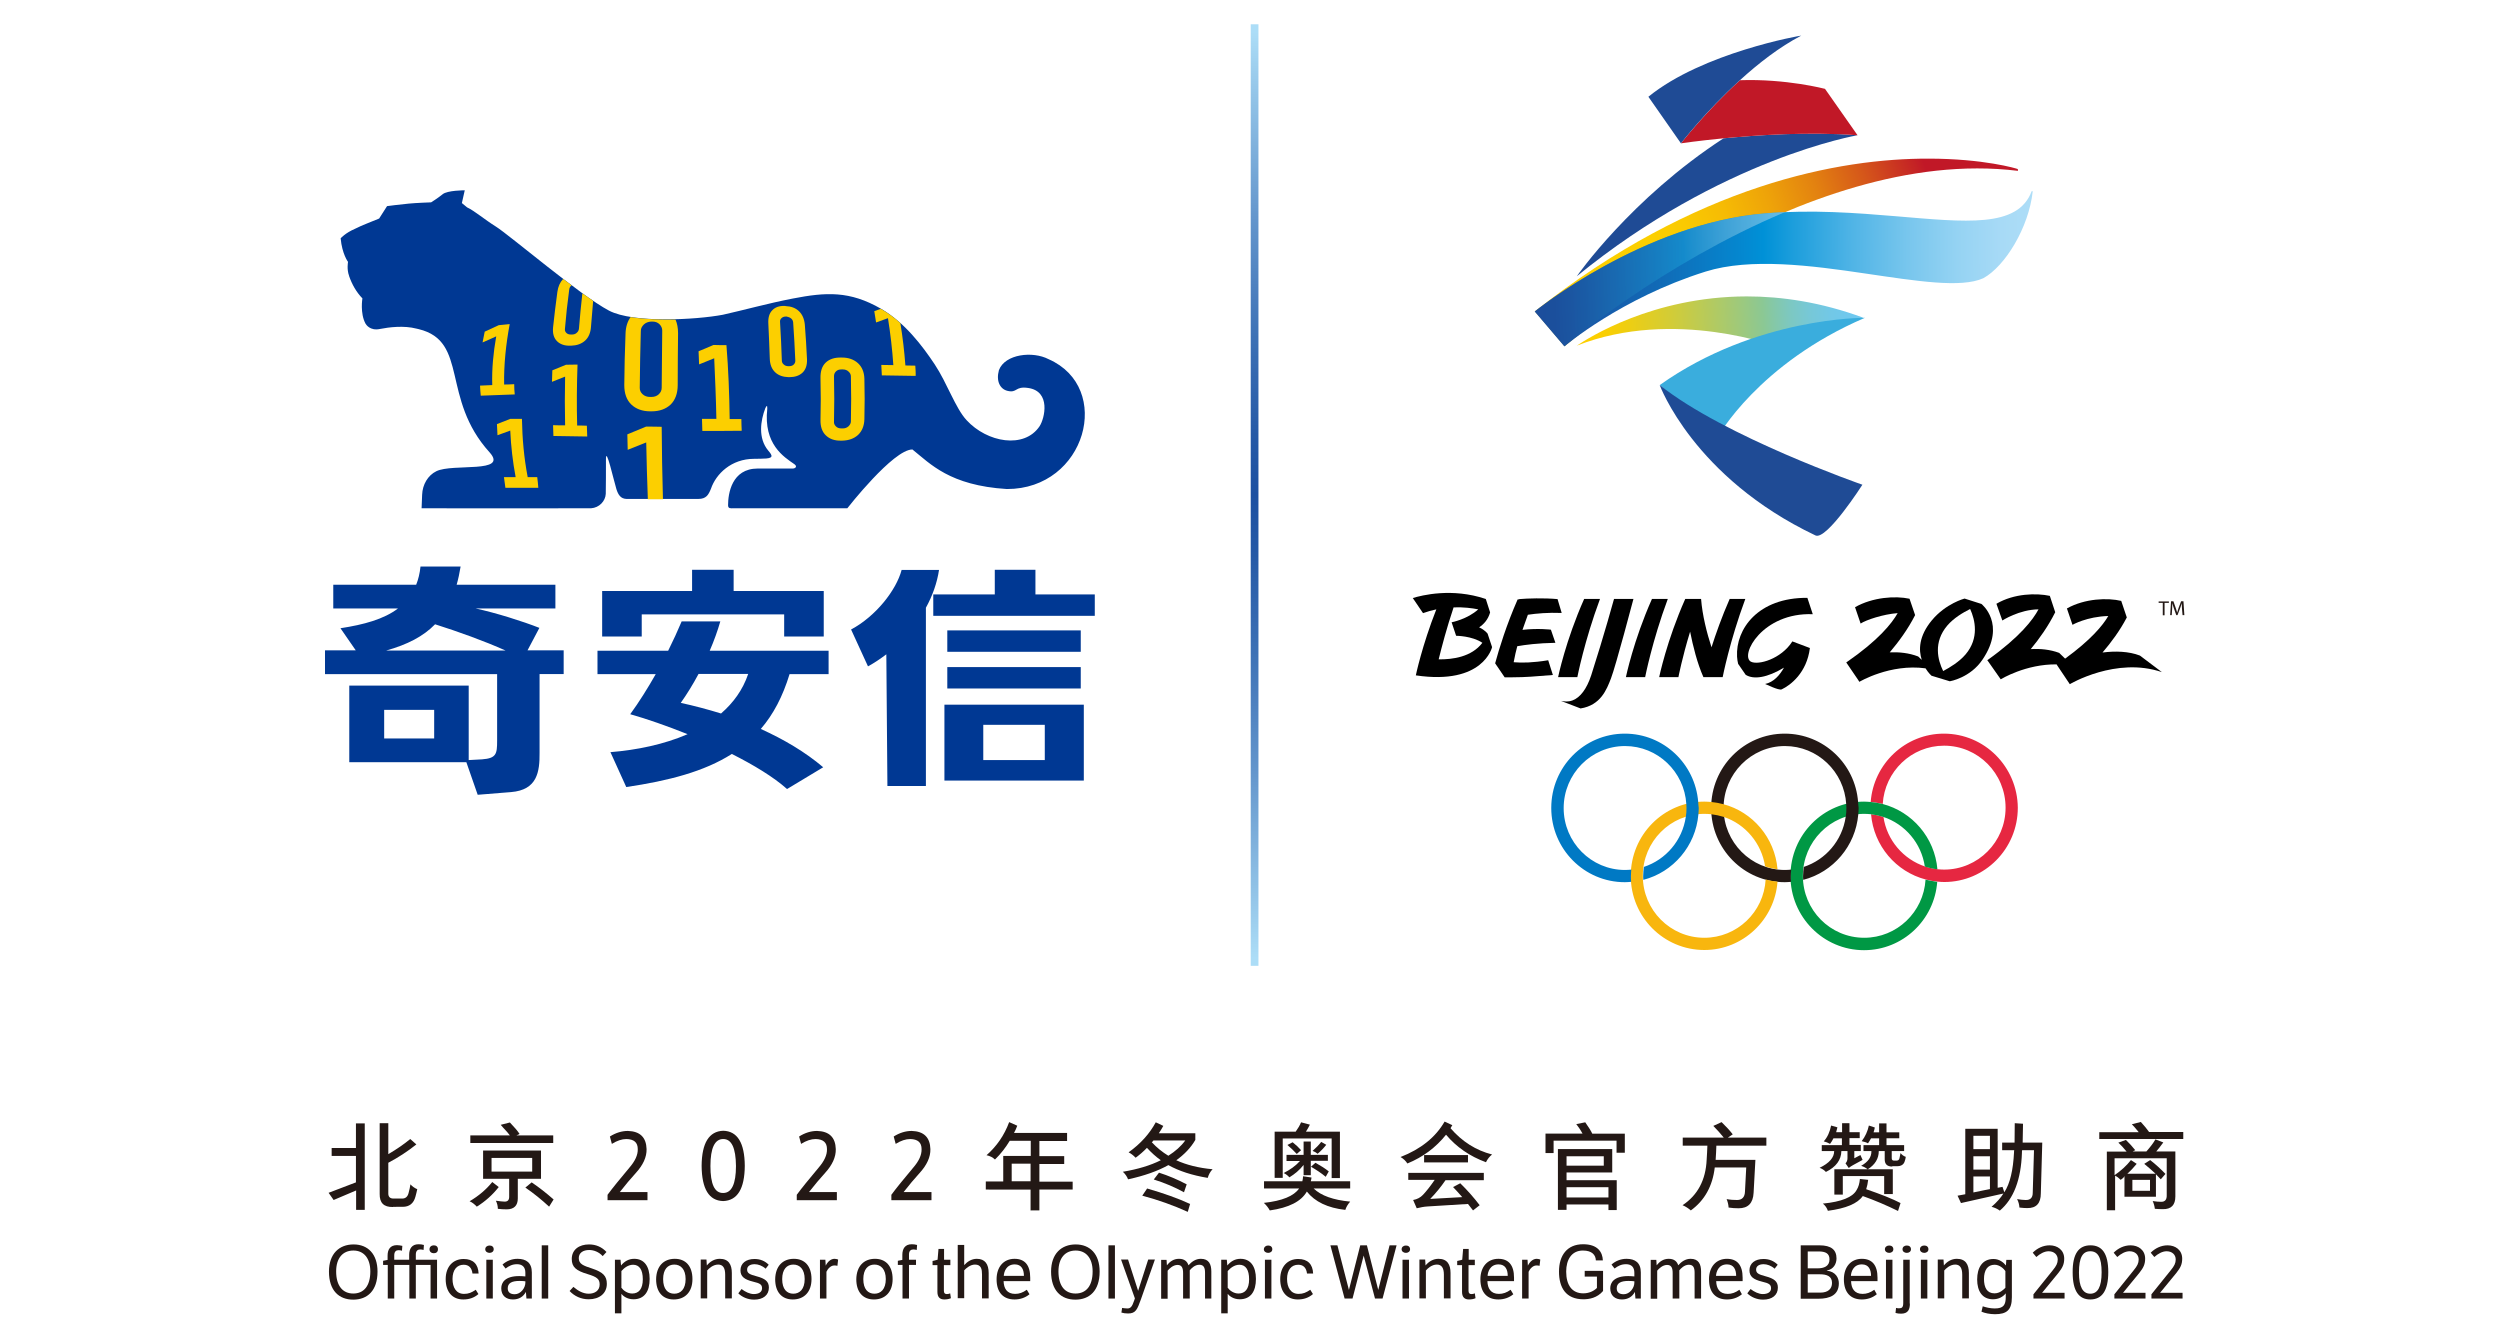 <?xml version="1.0" encoding="utf-8"?>
<!-- Generator: Adobe Illustrator 24.0.1, SVG Export Plug-In . SVG Version: 6.00 Build 0)  -->
<svg version="1.1" id="图层_1" xmlns="http://www.w3.org/2000/svg" xmlns:xlink="http://www.w3.org/1999/xlink" x="0px" y="0px"
	 viewBox="0 0 139 74" style="enable-background:new 0 0 139 74;" xml:space="preserve">
<style type="text/css">
	.st0{fill:#003893;}
	.st1{fill-rule:evenodd;clip-rule:evenodd;fill:#FCCF00;}
	.st2{fill-rule:evenodd;clip-rule:evenodd;fill:#003893;}
	.st3{fill:url(#SVGID_1_);}
	.st4{fill:#231815;}
	.st5{fill:url(#SVGID_2_);}
	.st6{fill:url(#SVGID_3_);}
	.st7{fill:url(#SVGID_4_);}
	.st8{fill:#3AADDD;}
	.st9{fill:#1F4B95;}
	.st10{fill:#C11827;}
	.st11{opacity:0.5;fill:url(#SVGID_5_);}
	.st12{fill:#E62741;}
	.st13{fill:#009844;}
	.st14{fill:#0A0205;}
	.st15{fill:#F8B60E;}
	.st16{fill:#0079C4;}
</style>
<g>
	<g>
		<g>
			<path class="st0" d="M58.3,19.97c-0.88-0.46-2.42-0.29-2.76,0.61c-0.17,0.62,0.07,1.05,0.47,1.15c0.56,0.14,0.41-0.27,1.15-0.16
				c1.28,0.18,0.93,1.69,0.64,2.13c-0.85,1.27-2.91,0.91-4.06-0.34c-0.62-0.67-1.08-2.06-1.77-3.1c-0.69-1.04-1.67-2.33-2.98-3.09
				c-1.75-1.01-3.06-0.93-4.92-0.57c-1.39,0.27-2.75,0.65-3.88,0.9c-1.48,0.28-4.98,0.48-6.33-0.23c-1.6-0.84-5.53-4.2-6.3-4.68
				c-0.58-0.36-1.21-0.89-1.59-1.06l-0.29-0.24l0.16-0.71c0,0-0.97,0-1.23,0.22c-0.27,0.22-0.64,0.45-0.64,0.45
				s-0.84,0.03-1.24,0.07c-0.45,0.04-1.21,0.14-1.21,0.14l-0.44,0.69c-0.44,0.19-0.91,0.35-1.34,0.57c-0.54,0.23-0.8,0.53-0.8,0.53
				c0.08,0.88,0.41,1.31,0.41,1.31s-0.08,0.41,0.06,0.78c0,0,0,0.01,0,0.01c0.16,0.46,0.4,0.89,0.74,1.24c0,0-0.14,0.82,0.17,1.4
				c0.03,0.05,0.25,0.42,0.81,0.3l0,0c0.5-0.1,1.33-0.2,2.02-0.02c0.04,0.01,0.09,0.02,0.13,0.03c2.79,0.68,1.22,3.85,3.94,6.85
				c1.07,1.19-2.05,0.6-2.96,1.05c-0.47,0.23-0.77,0.74-0.79,1.31l-0.03,0.75c0,0,7.75,0.01,9.42,0c0.46-0.03,0.8-0.4,0.82-0.8
				c0-0.64,0.02-1.1,0.01-1.91c-0.01-0.82,0.44,1.19,0.58,1.64c0.1,0.32,0.24,0.54,0.56,0.55h4c0.43,0,0.56-0.22,0.7-0.57
				c0.28-0.82,1.13-1.66,2.4-1.66c0.38,0,0.46-0.01,0.46-0.01c0.65,0,0.57-0.16,0.33-0.44c-0.59-0.7-0.43-1.68-0.17-2.36
				c0.07-0.16,0.12-0.18,0.11,0.03c-0.22,1.97,0.93,2.68,1.51,3.08c0.19,0.14,0.03,0.24-0.09,0.24c-0.12,0-0.49,0-1.95,0
				c-1.45,0-1.65,1.4-1.65,2.04c0,0.2,0.14,0.17,0.32,0.17h6.31c0,0,2.55-3.27,3.62-3.27c1,0.8,2.07,2,5.25,2.2
				C60.39,27.2,61.91,21.55,58.3,19.97z"/>
			<g>
				<g id="XMLID_51_">
					<path id="XMLID_313_" class="st1" d="M32.98,16.73c-0.19-0.13-0.39-0.27-0.6-0.42c-0.07,0.65-0.14,1.31-0.19,1.96
						c-0.01,0.09-0.04,0.16-0.12,0.23c-0.07,0.07-0.16,0.1-0.27,0.1c-0.02,0-0.04,0-0.06,0c-0.11,0-0.19-0.03-0.25-0.09
						c-0.06-0.06-0.09-0.13-0.08-0.22c0.06-0.73,0.14-1.46,0.24-2.2c0.01-0.09,0.05-0.16,0.13-0.23c-0.15-0.12-0.31-0.23-0.47-0.35
						c-0.17,0.18-0.28,0.42-0.32,0.72c-0.09,0.66-0.17,1.32-0.24,1.98c-0.03,0.33,0.04,0.58,0.22,0.76
						c0.17,0.17,0.42,0.26,0.73,0.25c0.02,0,0.04,0,0.06,0c0.31-0.01,0.57-0.1,0.77-0.28c0.2-0.18,0.31-0.45,0.33-0.78
						C32.9,17.68,32.94,17.2,32.98,16.73z"/>
					<path id="XMLID_310_" class="st1" d="M35.06,17.63c-0.17,0.24-0.27,0.54-0.28,0.92c-0.04,0.95-0.06,1.91-0.07,2.86
						c0,0.47,0.13,0.83,0.39,1.08c0.26,0.25,0.62,0.38,1.05,0.38c0.03,0,0.05,0,0.08,0c0.44,0,0.79-0.13,1.05-0.37
						c0.26-0.25,0.4-0.62,0.4-1.09c0-0.96,0.01-1.92,0.02-2.88c0-0.3-0.05-0.55-0.14-0.76C36.69,17.78,35.8,17.75,35.06,17.63z
						 M36.79,21.56c0,0.14-0.05,0.25-0.16,0.36c-0.11,0.1-0.24,0.15-0.41,0.15c-0.03,0-0.05,0-0.08,0c-0.16,0-0.3-0.05-0.41-0.15
						c-0.11-0.1-0.16-0.22-0.16-0.35c0.01-1.06,0.03-2.12,0.06-3.17c0-0.14,0.06-0.25,0.17-0.36c0.11-0.1,0.24-0.15,0.4-0.16
						c0.03,0,0.05,0,0.08,0c0.16,0,0.29,0.05,0.39,0.15c0.1,0.1,0.15,0.22,0.15,0.35C36.81,19.44,36.8,20.5,36.79,21.56z"/>
					<path id="XMLID_309_" class="st1" d="M41.22,23.3c0,0-0.43,0-0.65,0c-0.02-1.42-0.07-2.74-0.18-4.11c-0.24,0-0.48,0-0.72-0.01
						c-0.28,0.12-0.55,0.24-0.83,0.35c0.01,0.24,0.02,0.48,0.03,0.73c0.28-0.11,0.56-0.23,0.84-0.34c0.05,1.12,0.1,2.22,0.12,3.37
						c-0.27,0-0.8,0-0.8,0s0.01,0.44,0.02,0.67c0.73,0,1.46,0,2.19-0.01C41.22,23.73,41.23,23.52,41.22,23.3z"/>
					<path id="XMLID_308_" class="st1" d="M50.89,20.33c-0.18,0-0.36-0.01-0.55-0.01c-0.06-0.79-0.15-1.57-0.28-2.36
						c-0.33-0.29-0.68-0.56-1.07-0.78c-0.01,0-0.01-0.01-0.02-0.01c-0.12,0.04-0.24,0.09-0.36,0.13c0.03,0.21,0.07,0.42,0.1,0.63
						c0.22-0.08,0.44-0.16,0.66-0.24c0.14,0.87,0.24,1.74,0.3,2.61c-0.22,0-0.44-0.01-0.67-0.01c0.01,0.19,0.02,0.39,0.03,0.58
						c0.63,0.01,1.26,0.02,1.88,0.03C50.92,20.71,50.9,20.52,50.89,20.33z"/>
					<path id="XMLID_307_" class="st1" d="M26.73,22c0.63-0.02,1.26-0.05,1.89-0.07c-0.02-0.18-0.03-0.38-0.03-0.57
						c-0.19,0.01-0.37,0.02-0.56,0.02c-0.02-1.11,0.1-2.24,0.31-3.36c-0.2,0.02-0.4,0.04-0.61,0.06c-0.26,0.12-0.52,0.24-0.78,0.36
						c-0.04,0.2-0.08,0.4-0.12,0.6c0.25-0.11,0.51-0.22,0.76-0.34c-0.16,0.91-0.25,1.82-0.22,2.71c-0.23,0.01-0.45,0.02-0.68,0.03
						C26.7,21.63,26.71,21.83,26.73,22z"/>
					<path id="XMLID_306_" class="st1" d="M35.92,23.72c-0.35,0.14-0.69,0.28-1.04,0.43c0.01,0.29,0.01,0.57,0.02,0.86
						c0.34-0.13,0.69-0.27,1.03-0.41c0.02,1.05,0.05,2.11,0.09,3.16h0.84c-0.04-1.34-0.06-2.69-0.07-4.03
						C36.51,23.72,36.21,23.72,35.92,23.72z"/>
					<path id="XMLID_305_" class="st1" d="M29.87,26.53c-0.18,0-0.35,0-0.53,0c-0.21-1.1-0.3-2.14-0.32-3.24c-0.22,0-0.43,0-0.65,0
						c-0.25,0.1-0.49,0.19-0.74,0.29c0.01,0.21,0.02,0.42,0.03,0.62c0.24-0.09,0.47-0.17,0.71-0.26c0.04,0.88,0.14,1.74,0.3,2.59
						c-0.22,0-0.43,0-0.65,0c0.03,0.19,0.05,0.4,0.08,0.59c0.61,0,1.24,0,1.83,0C29.92,26.92,29.89,26.72,29.87,26.53z"/>
					<path id="XMLID_56_" class="st1" d="M48.06,23.31c0.02-0.75,0.02-1.5,0-2.25c-0.01-0.38-0.14-0.67-0.36-0.87
						c-0.22-0.2-0.52-0.31-0.88-0.31c-0.02,0-0.04,0-0.06,0c-0.36-0.01-0.65,0.09-0.85,0.28c-0.21,0.2-0.3,0.49-0.29,0.88
						c0.02,0.77,0.02,1.53,0,2.3c-0.01,0.38,0.09,0.67,0.3,0.87c0.21,0.2,0.49,0.3,0.85,0.29c0.02,0,0.04,0,0.06,0
						c0.36-0.01,0.65-0.11,0.88-0.32C47.93,23.97,48.05,23.68,48.06,23.31z M47.31,23.43c0,0.1-0.05,0.19-0.13,0.27
						c-0.09,0.08-0.19,0.12-0.32,0.12c-0.02,0-0.04,0-0.07,0c-0.13,0-0.23-0.03-0.31-0.11c-0.08-0.08-0.12-0.16-0.11-0.27
						c0.02-0.84,0.02-1.68,0-2.52c0-0.1,0.03-0.19,0.11-0.27c0.08-0.08,0.18-0.11,0.31-0.11c0.02,0,0.04,0,0.07,0
						c0.13,0,0.24,0.04,0.32,0.12c0.09,0.08,0.13,0.17,0.13,0.27C47.33,21.76,47.33,22.6,47.31,23.43z"/>
					<path id="XMLID_53_" class="st1" d="M43.63,17.01c-0.3-0.01-0.53,0.07-0.69,0.24c-0.17,0.17-0.24,0.42-0.22,0.75
						c0.03,0.65,0.06,1.3,0.08,1.94c0.01,0.33,0.11,0.58,0.3,0.76c0.19,0.18,0.44,0.26,0.74,0.27c0.02,0,0.04,0,0.05,0
						c0.3,0,0.55-0.08,0.73-0.25c0.18-0.17,0.26-0.42,0.25-0.74c-0.03-0.64-0.07-1.28-0.12-1.92c-0.03-0.33-0.14-0.58-0.33-0.76
						c-0.19-0.18-0.44-0.27-0.73-0.28C43.67,17.01,43.65,17.01,43.63,17.01z M43.99,17.71c0.07,0.06,0.1,0.13,0.11,0.22
						c0.05,0.71,0.09,1.42,0.12,2.13c0,0.08-0.03,0.15-0.09,0.21c-0.06,0.06-0.15,0.09-0.25,0.09c-0.02,0-0.04,0-0.05,0
						c-0.1,0-0.19-0.03-0.26-0.1c-0.07-0.06-0.1-0.13-0.1-0.22c-0.02-0.71-0.06-1.43-0.1-2.14c-0.01-0.09,0.02-0.15,0.08-0.21
						c0.06-0.06,0.14-0.09,0.24-0.09c0.02,0,0.04,0,0.05,0C43.83,17.62,43.92,17.65,43.99,17.71z"/>
					<path id="XMLID_52_" class="st1" d="M32.09,23.66c-0.03-1.13-0.02-2.26,0.02-3.39c-0.21,0-0.43,0.01-0.64,0.01
						c-0.25,0.1-0.51,0.21-0.76,0.31c-0.01,0.21-0.01,0.43-0.02,0.64c0.24-0.1,0.49-0.19,0.73-0.29c-0.02,0.9-0.02,1.8,0,2.71
						c-0.22,0-0.44,0-0.67-0.01c0.01,0.2,0.01,0.4,0.02,0.6c0.63,0.01,1.25,0.02,1.88,0.03c-0.01-0.2-0.01-0.4-0.02-0.6
						C32.45,23.66,32.27,23.66,32.09,23.66z"/>
				</g>
			</g>
		</g>
		<polygon class="st2" points="35.68,34.16 43.6,34.16 43.6,35.39 45.8,35.39 45.8,34.16 45.8,33.14 45.8,32.86 40.79,32.86 
			40.79,31.68 38.48,31.68 38.48,32.86 33.48,32.86 33.48,33.14 33.48,34.16 33.48,35.39 35.68,35.39 		"/>
		<path class="st2" d="M42.3,40.53c0.69-0.8,1.22-1.8,1.6-3.05h2.17v-1.3h-6.61c0.24-0.55,0.44-1.11,0.59-1.63h-2.15
			c-0.22,0.52-0.47,1.07-0.75,1.63h-3.93v1.3h3.24c-0.45,0.79-0.93,1.56-1.42,2.23c0.92,0.26,2.04,0.65,3.19,1.11
			c-1.31,0.57-2.82,0.88-4.29,1l0.88,1.94c2.36-0.35,4.33-0.86,5.87-1.84c1.21,0.61,2.32,1.28,3.07,1.95l2.01-1.21
			C44.77,41.81,43.58,41.11,42.3,40.53z M37.85,39.08c0.34-0.48,0.68-1.03,0.99-1.61h2.76c-0.3,0.89-0.83,1.61-1.51,2.2
			C39.34,39.44,38.59,39.24,37.85,39.08z"/>
		<path class="st2" d="M29.99,34.91c-0.94-0.37-2.4-0.83-3.55-1.08c1.32,0,2.8,0,4.44,0v-1.32c-2,0-3.75,0-5.49,0
			c0.09-0.31,0.16-0.65,0.22-1.01h-2.23c-0.04,0.38-0.12,0.71-0.24,1.01c-1.44,0-2.93,0-4.61,0v1.32c0.61,0,1.81,0,3.6,0
			c-0.79,0.6-1.9,0.9-3.2,1.1l0.85,1.23c-0.57,0-1.13,0-1.71,0v1.32h9.57v3.7c0,0.74-0.04,0.98-0.84,1.04l-0.74,0.04v-4.14h-6.64
			v4.26h6.51l0.63,1.81l1.86-0.15c1.45-0.12,1.59-1.12,1.58-2.19v-4.37h1.34v-1.32c-0.68,0-1.35,0-2.01,0L29.99,34.91z M24.14,41.06
			h-2.78v-1.59h2.78V41.06z M21.47,36.17c1.18-0.33,2.07-0.79,2.72-1.46c1.29,0.41,2.74,0.93,3.92,1.46
			C25.88,36.17,23.7,36.17,21.47,36.17z"/>
		<polygon id="XMLID_50_" class="st2" points="57.57,33.05 57.57,31.68 55.31,31.68 55.31,33.05 51.89,33.05 51.89,34.24 
			60.87,34.24 60.87,33.05 		"/>
		<rect id="XMLID_49_" x="52.67" y="35.05" class="st2" width="7.42" height="1.19"/>
		<rect id="XMLID_48_" x="52.67" y="37.09" class="st2" width="7.42" height="1.19"/>
		<path id="XMLID_16_" class="st2" d="M52.51,43.4h7.75v-4.22h-7.75V43.4z M54.67,40.3h3.42v1.96h-3.42V40.3z"/>
		<path id="XMLID_15_" class="st2" d="M49.34,43.7h2.14v-9.91c0.37-0.67,0.62-1.38,0.73-2.1h-2.08c-0.3,1.13-1.44,2.58-2.81,3.31
			l0.94,2.05c0.35-0.19,0.69-0.42,1.02-0.67L49.34,43.7z"/>
	</g>
	
		<linearGradient id="SVGID_1_" gradientUnits="userSpaceOnUse" x1="-227.436" y1="452.475" x2="-226.871" y2="452.475" gradientTransform="matrix(0 92.002 92.002 0 -41559.016 20926.348)">
		<stop  offset="0" style="stop-color:#ACDDF7"/>
		<stop  offset="0.043" style="stop-color:#9CCDED"/>
		<stop  offset="0.197" style="stop-color:#6597CD"/>
		<stop  offset="0.33" style="stop-color:#3D71B5"/>
		<stop  offset="0.435" style="stop-color:#2559A6"/>
		<stop  offset="0.5" style="stop-color:#1C50A1"/>
		<stop  offset="0.565" style="stop-color:#2559A6"/>
		<stop  offset="0.67" style="stop-color:#3D71B5"/>
		<stop  offset="0.803" style="stop-color:#6597CD"/>
		<stop  offset="0.957" style="stop-color:#9CCDED"/>
		<stop  offset="1" style="stop-color:#ACDDF7"/>
	</linearGradient>
	<rect x="69.54" y="1.35" class="st3" width="0.43" height="52.35"/>
	<g>
		<g>
			<path class="st4" d="M18.55,66.72l-0.28-0.4l1.52-0.58v-1.47h-1.35v-0.44h1.35v-1.37h0.49v4.81H19.8v-1.08L18.55,66.72z
				 M21.85,67.11c-0.51,0.01-0.75-0.23-0.74-0.73v-3.93h0.48v1.72c0.48-0.28,0.88-0.56,1.22-0.84l0.34,0.3
				c-0.49,0.39-1.01,0.73-1.56,1.02v1.68c-0.01,0.22,0.1,0.32,0.32,0.31h0.43c0.2,0.01,0.33-0.1,0.38-0.32
				c0.05-0.18,0.08-0.34,0.1-0.47c0.11,0.12,0.24,0.21,0.38,0.27c-0.03,0.13-0.06,0.27-0.1,0.41c-0.1,0.38-0.34,0.57-0.71,0.57
				H21.85z"/>
			<path class="st4" d="M26.51,67.09c-0.13-0.14-0.26-0.24-0.4-0.3c0.51-0.3,0.93-0.66,1.26-1.07L27.73,66
				C27.39,66.43,26.98,66.8,26.51,67.09z M26.15,63.55v-0.42h2.2c-0.07-0.1-0.2-0.25-0.39-0.45c-0.05-0.06-0.09-0.11-0.12-0.14
				l0.51-0.13c0.25,0.26,0.43,0.47,0.54,0.64l-0.18,0.08h2.05v0.42H26.15z M26.86,65.54v-1.57h3.22v1.57h-1.29v1.09
				c0,0.4-0.21,0.61-0.62,0.61c-0.16,0-0.33-0.01-0.49-0.03c0-0.16-0.04-0.31-0.11-0.45c0.23,0.03,0.39,0.05,0.49,0.05
				c0.17,0,0.25-0.09,0.25-0.27v-1H26.86z M27.33,65.14h2.26v-0.76h-2.26V65.14z M30.53,67.09c-0.41-0.38-0.85-0.74-1.32-1.06
				l0.35-0.29c0.4,0.27,0.8,0.58,1.22,0.95L30.53,67.09z"/>
			<path class="st4" d="M36,66.73h-2.22v-0.3c0.28-0.38,0.68-0.87,1.2-1.49c0.33-0.38,0.49-0.72,0.48-1.05
				c0-0.37-0.21-0.55-0.63-0.56c-0.25,0-0.52,0.09-0.81,0.27l-0.11-0.41c0.33-0.21,0.67-0.31,1-0.31c0.68,0.02,1.02,0.36,1.04,1.01
				c0.01,0.44-0.19,0.88-0.6,1.33c-0.28,0.31-0.58,0.66-0.89,1.06H36V66.73z"/>
			<path class="st4" d="M40.21,62.87c0.79,0.02,1.19,0.67,1.2,1.95c-0.01,1.28-0.41,1.93-1.2,1.96c-0.79-0.02-1.19-0.67-1.2-1.96
				C39.02,63.55,39.42,62.9,40.21,62.87z M40.21,63.33c-0.47,0-0.71,0.5-0.71,1.5c0,1.01,0.23,1.51,0.71,1.5
				c0.47,0,0.71-0.5,0.71-1.5C40.91,63.83,40.68,63.33,40.21,63.33z"/>
			<path class="st4" d="M46.52,66.73H44.3v-0.3c0.28-0.38,0.68-0.87,1.2-1.49c0.33-0.38,0.49-0.72,0.48-1.05
				c0-0.37-0.21-0.55-0.63-0.56c-0.25,0-0.52,0.09-0.81,0.27l-0.11-0.41c0.33-0.21,0.67-0.31,1-0.31c0.68,0.02,1.02,0.36,1.04,1.01
				c0.01,0.44-0.19,0.88-0.6,1.33c-0.28,0.31-0.58,0.66-0.89,1.06h1.55V66.73z"/>
			<path class="st4" d="M51.78,66.73h-2.22v-0.3c0.28-0.38,0.68-0.87,1.2-1.49c0.33-0.38,0.49-0.72,0.48-1.05
				c0-0.37-0.21-0.55-0.63-0.56c-0.25,0-0.52,0.09-0.81,0.27l-0.11-0.41c0.33-0.21,0.67-0.31,1-0.31c0.68,0.02,1.02,0.36,1.04,1.01
				c0.01,0.44-0.19,0.88-0.6,1.33c-0.28,0.31-0.58,0.66-0.89,1.06h1.55V66.73z"/>
			<path class="st4" d="M54.81,66.13v-0.44h0.97v-1.42h1.53v-0.84h-1.17c-0.23,0.38-0.5,0.73-0.82,1.04
				c-0.12-0.12-0.28-0.2-0.47-0.24c0.57-0.5,0.99-1.11,1.26-1.84l0.45,0.2c-0.05,0.14-0.11,0.27-0.18,0.4h2.95v0.45h-1.54v0.84h1.38
				v0.44h-1.38v0.98h1.85v0.44h-1.85v1.16H57.3v-1.16H54.81z M56.25,64.7v0.98h1.05V64.7H56.25z"/>
			<path class="st4" d="M62.72,65.57c-0.06-0.16-0.16-0.3-0.29-0.42c0.83-0.14,1.53-0.35,2.11-0.64c-0.28-0.2-0.53-0.43-0.77-0.69
				c-0.2,0.21-0.41,0.39-0.63,0.55c-0.13-0.14-0.27-0.24-0.39-0.3c0.67-0.48,1.17-1.04,1.51-1.67l0.42,0.2
				c-0.07,0.14-0.16,0.27-0.25,0.41h2.03v0.37c-0.25,0.43-0.6,0.8-1.06,1.13c0.57,0.26,1.25,0.43,2.02,0.5
				c-0.13,0.13-0.22,0.3-0.27,0.48c-0.86-0.14-1.6-0.38-2.19-0.71C64.37,65.11,63.61,65.38,62.72,65.57z M66.04,67.38
				c-0.79-0.36-1.63-0.66-2.53-0.9l0.27-0.4c0.93,0.27,1.72,0.55,2.39,0.86L66.04,67.38z M64.13,63.41
				c-0.03,0.04-0.05,0.07-0.09,0.1c0.28,0.3,0.59,0.55,0.92,0.75c0.39-0.25,0.71-0.53,0.94-0.85H64.13z M65.83,66.29
				c-0.51-0.28-1.07-0.52-1.68-0.71l0.29-0.38c0.5,0.16,1.01,0.37,1.54,0.65L65.83,66.29z"/>
			<path class="st4" d="M70.28,66.08v-0.4h2.13c0.02-0.09,0.04-0.18,0.04-0.28l0.47,0.07c-0.01,0.07-0.02,0.14-0.04,0.21h2.19v0.4
				h-2.03c0.41,0.4,1.09,0.64,2.03,0.73c-0.13,0.15-0.22,0.3-0.27,0.46c-0.98-0.11-1.69-0.45-2.14-1.02c-0.31,0.55-1,0.9-2.06,1.05
				c-0.08-0.15-0.19-0.29-0.33-0.42c1.02-0.11,1.67-0.38,1.96-0.8H70.28z M70.87,65.5v-2.58h1.17c0.13-0.18,0.23-0.35,0.3-0.52
				l0.49,0.13c-0.06,0.13-0.14,0.26-0.22,0.39h1.89v2.58h-0.46V63.3h-2.72v2.19H70.87z M71.53,64.54v-0.33h0.95v-0.74h0.4v0.74h0.95
				v0.33h-0.95v0.8h-0.4v-0.57c-0.22,0.28-0.48,0.5-0.79,0.69c-0.09-0.1-0.19-0.18-0.32-0.24c0.36-0.18,0.67-0.4,0.91-0.67H71.53z
				 M72.1,64.16c-0.16-0.17-0.33-0.34-0.52-0.5l0.29-0.15c0.18,0.14,0.34,0.29,0.47,0.44L72.1,64.16z M73.71,65.43
				c-0.25-0.21-0.53-0.39-0.82-0.56l0.25-0.22c0.29,0.16,0.54,0.32,0.74,0.48L73.71,65.43z M73.26,64.15
				c-0.08-0.07-0.17-0.12-0.28-0.16c0.19-0.17,0.35-0.33,0.48-0.5l0.28,0.16C73.6,63.83,73.44,64,73.26,64.15z"/>
			<path class="st4" d="M82.62,64.62c-0.9-0.33-1.64-0.84-2.22-1.53c-0.56,0.7-1.27,1.24-2.15,1.6c-0.09-0.14-0.21-0.26-0.38-0.36
				c1.13-0.44,1.95-1.1,2.45-1.97l0.43,0.2c-0.01,0.02-0.03,0.05-0.05,0.08c-0.02,0.04-0.04,0.07-0.05,0.09
				c0.64,0.74,1.41,1.23,2.31,1.46C82.82,64.3,82.7,64.45,82.62,64.62z M78.3,65.62v-0.41h4.2v0.41h-2.13
				c-0.24,0.35-0.52,0.7-0.85,1.04l1.78-0.1c-0.17-0.2-0.34-0.38-0.51-0.56l0.4-0.21c0.4,0.39,0.76,0.8,1.08,1.22l-0.37,0.29
				c-0.08-0.11-0.18-0.23-0.28-0.36l-2.26,0.14c-0.18,0.01-0.38,0.05-0.59,0.1l-0.2-0.46c0.22-0.04,0.4-0.13,0.55-0.29
				c0.19-0.2,0.41-0.48,0.65-0.83H78.3z M79.18,64.63v-0.41h2.44v0.41H79.18z"/>
			<path class="st4" d="M85.93,64.11v-1.08h2.06c-0.12-0.22-0.24-0.39-0.35-0.53l0.5-0.1c0.19,0.27,0.32,0.48,0.39,0.63h1.81v1.06
				h-0.46v-0.67h-3.5v0.69H85.93z M89.43,67.27v-0.3H87.1v0.3h-0.48v-3.38h3.02v1.3H87.1v0.43h2.79v1.66H89.43z M87.1,64.29v0.52
				h2.07v-0.52H87.1z M89.43,66.01H87.1v0.57h2.33V66.01z"/>
			<path class="st4" d="M93.56,63.7v-0.45h2.28c-0.17-0.21-0.36-0.43-0.58-0.65l0.46-0.21c0.25,0.24,0.46,0.47,0.62,0.68l-0.27,0.18
				h2.14v0.45h-2.78c-0.01,0.26-0.02,0.52-0.04,0.79h2.21l-0.1,1.83c-0.03,0.58-0.31,0.86-0.83,0.86c-0.18,0-0.37-0.01-0.56-0.04
				c-0.01-0.17-0.05-0.32-0.11-0.47c0.21,0.04,0.41,0.05,0.58,0.05c0.28,0,0.43-0.16,0.44-0.47l0.07-1.34h-1.75
				c-0.12,1.04-0.57,1.84-1.33,2.39c-0.14-0.12-0.29-0.22-0.46-0.29c0.84-0.56,1.29-1.4,1.34-2.53c0.02-0.28,0.03-0.54,0.04-0.78
				H93.56z"/>
			<path class="st4" d="M101.29,64v-0.33h1.12v-0.38h-0.47c-0.06,0.12-0.12,0.22-0.19,0.31c-0.12-0.07-0.23-0.11-0.35-0.14
				c0.21-0.23,0.34-0.53,0.41-0.88l0.35,0.1c-0.02,0.09-0.05,0.18-0.07,0.27h0.33v-0.5h0.41v0.5h0.57v0.33h-0.57v0.38h0.63V64h-0.36
				v0.4l0.34-0.18l0.12,0.27l-0.53,0.29c-0.09,0.05-0.17,0.1-0.24,0.16l-0.18-0.26c0.07-0.07,0.11-0.16,0.11-0.29V64h-0.34
				c-0.01,0.49-0.29,0.88-0.86,1.16c-0.09-0.1-0.21-0.18-0.35-0.23c0.54-0.26,0.81-0.57,0.81-0.93H101.29z M101.63,67.32
				c-0.05-0.15-0.14-0.29-0.28-0.4c1.04-0.1,1.67-0.36,1.88-0.76c0.1-0.16,0.16-0.36,0.18-0.61l0.46,0.05
				c-0.02,0.19-0.06,0.36-0.11,0.52c0.84,0.29,1.47,0.54,1.91,0.77l-0.14,0.44c-0.61-0.3-1.26-0.58-1.96-0.83
				C103.28,66.92,102.63,67.19,101.63,67.32z M105.21,64.86c-0.28,0-0.42-0.13-0.42-0.4V64h-0.33c0,0.42-0.21,0.76-0.61,1.01h1.39
				v1.38h-0.48v-1h-2.3v1.03h-0.47v-1.41h1.85c-0.1-0.08-0.21-0.14-0.36-0.19c0.39-0.22,0.58-0.49,0.57-0.82h-0.44v-0.33h0.87v-0.38
				h-0.45c-0.05,0.1-0.11,0.19-0.17,0.28c-0.08-0.05-0.2-0.09-0.35-0.12c0.2-0.26,0.33-0.55,0.4-0.87l0.33,0.11
				c-0.02,0.1-0.04,0.19-0.07,0.27h0.31v-0.5h0.41v0.5h0.71v0.33h-0.71v0.38h0.98V64h-0.69v0.39c0,0.1,0.04,0.14,0.13,0.14h0.14
				c0.08,0,0.14-0.04,0.16-0.13c0.02-0.1,0.04-0.19,0.06-0.29c0.08,0.1,0.17,0.17,0.29,0.21c-0.01,0.09-0.03,0.17-0.05,0.22
				c-0.05,0.21-0.21,0.31-0.46,0.3H105.21z"/>
			<path class="st4" d="M109.03,66.89l-0.19-0.41l0.43-0.08v-3.64h1.8v3.28l0.27-0.05l0.1,0.3c0.32-0.49,0.49-1.23,0.54-2.22
				c0-0.04,0-0.07,0.01-0.12h-0.67v-0.42h0.69c0.01-0.49,0.01-0.85,0.01-1.08l0.46,0.03c0,0.22-0.01,0.57-0.02,1.05h1.09l-0.08,2.82
				c0,0.55-0.25,0.83-0.76,0.82c-0.12,0-0.27-0.01-0.43-0.03c-0.01-0.16-0.05-0.32-0.13-0.47c0.18,0.03,0.34,0.05,0.47,0.05
				c0.27,0.01,0.4-0.13,0.4-0.4l0.07-2.37h-0.66c0,0.02,0,0.04-0.01,0.08c0,0.03,0,0.05,0,0.06c-0.05,1.5-0.46,2.57-1.23,3.22
				c-0.14-0.1-0.29-0.17-0.46-0.21c0.29-0.25,0.51-0.5,0.66-0.74L109.03,66.89z M109.72,63.15v0.74h0.92v-0.74H109.72z
				 M109.72,64.29v0.74h0.92v-0.74H109.72z M109.72,65.42v0.88l0.92-0.19v-0.7H109.72z"/>
			<path class="st4" d="M116.72,63.34v-0.39h2.19c0-0.01-0.01-0.02-0.02-0.03c-0.16-0.2-0.28-0.33-0.36-0.41l0.5-0.13
				c0.19,0.21,0.35,0.4,0.46,0.56h1.9v0.39H116.72z M117.91,65.6c-0.1-0.1-0.2-0.18-0.31-0.23v1.92h-0.46v-3.26h1.1
				c-0.17-0.21-0.32-0.37-0.46-0.5l0.42-0.15c0.19,0.18,0.36,0.37,0.52,0.57l-0.14,0.07h0.76c0.22-0.25,0.39-0.47,0.5-0.67
				l0.44,0.17c-0.14,0.19-0.27,0.36-0.39,0.5h1.06v2.5c0,0.48-0.23,0.72-0.7,0.71c-0.15,0-0.3-0.01-0.44-0.02
				c-0.02-0.16-0.06-0.3-0.12-0.43c0.19,0.03,0.35,0.04,0.46,0.04c0.22,0.01,0.33-0.12,0.32-0.37V64.4h-2.9v0.94
				c0.36-0.25,0.67-0.53,0.91-0.84l0.32,0.21c-0.14,0.17-0.31,0.36-0.52,0.55h1.57c-0.19-0.18-0.4-0.36-0.63-0.55l0.33-0.21
				c0.31,0.24,0.59,0.5,0.85,0.77l-0.26,0.3c-0.08-0.09-0.17-0.18-0.27-0.28v1.25h-1.75v-1.15C118.09,65.47,118,65.54,117.91,65.6z
				 M118.56,66.21h0.98v-0.61h-0.98V66.21z"/>
		</g>
	</g>
	<g>
		<g>
			<path class="st4" d="M19.66,69.19c0.79,0,1.33,0.53,1.33,1.51c0,1.07-0.57,1.56-1.35,1.56c-0.79,0-1.35-0.5-1.35-1.56
				C18.29,69.71,18.86,69.19,19.66,69.19z M19.64,71.92c0.58,0,0.95-0.41,0.95-1.23c0-0.74-0.37-1.16-0.94-1.16
				c-0.59,0-0.96,0.42-0.96,1.16C18.69,71.51,19.07,71.92,19.64,71.92z"/>
			<path class="st4" d="M22.75,70.33h-0.83v1.87h-0.36v-1.87H21.3v-0.23l0.25-0.05v-0.24c0-0.34,0.15-0.58,0.52-0.58
				c0.1,0,0.2,0.02,0.3,0.04l-0.02,0.27c-0.05-0.02-0.12-0.03-0.19-0.03c-0.13,0-0.24,0.07-0.24,0.29v0.24h0.83v-0.27
				c0-0.34,0.15-0.59,0.52-0.59c0.1,0,0.2,0.01,0.3,0.04l-0.02,0.28c-0.05-0.02-0.12-0.03-0.19-0.03c-0.13,0-0.24,0.07-0.24,0.28
				v0.29h1.18v2.16h-0.36v-1.87h-0.82v1.87h-0.36V70.33z M24.12,69.24c0.14,0,0.23,0.08,0.23,0.22c0,0.14-0.09,0.22-0.23,0.22
				c-0.13,0-0.24-0.08-0.24-0.22C23.88,69.32,23.99,69.24,24.12,69.24z"/>
			<path class="st4" d="M26.6,71.95c-0.24,0.21-0.52,0.3-0.84,0.3c-0.6,0-0.98-0.41-0.98-1.13c0-0.71,0.42-1.12,1-1.12
				c0.53,0,0.81,0.29,0.83,0.81h-0.34c-0.04-0.33-0.21-0.49-0.49-0.49c-0.38,0-0.62,0.29-0.62,0.79c0,0.48,0.21,0.83,0.64,0.83
				c0.25,0,0.42-0.07,0.65-0.23L26.6,71.95z"/>
			<path class="st4" d="M27.22,69.25c0.14,0,0.23,0.08,0.23,0.21c0,0.12-0.1,0.2-0.23,0.2c-0.13,0-0.24-0.08-0.24-0.2
				C26.98,69.33,27.09,69.25,27.22,69.25z M27.4,72.2h-0.36v-2.16h0.36V72.2z"/>
			<path class="st4" d="M29.57,72.2h-0.3l-0.03-0.37c-0.15,0.28-0.4,0.42-0.72,0.42c-0.39,0-0.65-0.22-0.65-0.62
				c0-0.32,0.21-0.68,1-0.68c0.13,0,0.22,0.01,0.34,0.02v-0.21c0-0.31-0.17-0.47-0.46-0.47c-0.26,0-0.44,0.09-0.64,0.24l-0.17-0.22
				c0.22-0.2,0.52-0.32,0.83-0.32c0.49,0,0.8,0.22,0.8,0.76V72.2z M29.21,71.24c-0.08-0.01-0.16-0.02-0.33-0.02
				c-0.44,0-0.65,0.13-0.65,0.41c0,0.21,0.13,0.33,0.39,0.33c0.33,0,0.59-0.35,0.59-0.64V71.24z"/>
			<path class="st4" d="M30.12,72.2v-2.96h0.36v2.96H30.12z"/>
			<path class="st4" d="M31.88,71.55c0.27,0.23,0.55,0.38,0.85,0.38c0.35,0,0.61-0.18,0.61-0.51c0-0.3-0.14-0.42-0.67-0.58
				c-0.64-0.19-0.88-0.39-0.88-0.84c0-0.53,0.42-0.81,0.96-0.81c0.38,0,0.71,0.14,0.97,0.42l-0.21,0.23
				c-0.21-0.23-0.49-0.34-0.75-0.34c-0.33,0-0.58,0.15-0.58,0.45c0,0.33,0.25,0.42,0.74,0.58c0.6,0.2,0.82,0.41,0.82,0.85
				c0,0.53-0.41,0.86-1.01,0.86c-0.43,0-0.8-0.18-1.06-0.46L31.88,71.55z"/>
			<path class="st4" d="M34.19,73.02v-2.98h0.31l0.03,0.32c0.19-0.23,0.43-0.37,0.73-0.37c0.56,0,0.86,0.42,0.86,1.12
				c0,0.69-0.29,1.13-0.9,1.13c-0.37,0-0.59-0.2-0.67-0.3v1.08H34.19z M34.56,71.61c0.09,0.13,0.32,0.31,0.59,0.31
				c0.37,0,0.59-0.26,0.59-0.79c0-0.53-0.19-0.81-0.54-0.81c-0.28,0-0.51,0.19-0.65,0.35V71.61z"/>
			<path class="st4" d="M37.52,69.99c0.6,0,0.98,0.4,0.98,1.13c0,0.72-0.42,1.13-1.04,1.13c-0.61,0-0.98-0.41-0.98-1.12
				C36.49,70.4,36.9,69.99,37.52,69.99z M37.49,71.93c0.35,0,0.63-0.25,0.63-0.81c0-0.56-0.28-0.81-0.63-0.81
				c-0.36,0-0.62,0.26-0.62,0.81C36.87,71.68,37.13,71.93,37.49,71.93z"/>
			<path class="st4" d="M39.28,70.04l0.02,0.32c0.17-0.21,0.42-0.37,0.72-0.37c0.49,0,0.67,0.32,0.67,0.79v1.41h-0.37v-1.32
				c0-0.38-0.13-0.56-0.39-0.56c-0.29,0-0.53,0.23-0.61,0.33v1.55h-0.36v-2.16H39.28z"/>
			<path class="st4" d="M41.23,71.67c0.21,0.16,0.46,0.28,0.68,0.28c0.29,0,0.46-0.12,0.46-0.32c0-0.2-0.1-0.28-0.5-0.37
				c-0.49-0.12-0.7-0.29-0.7-0.63c0-0.39,0.31-0.63,0.78-0.63c0.32,0,0.58,0.11,0.79,0.32l-0.17,0.22
				c-0.19-0.17-0.42-0.25-0.61-0.25c-0.26,0-0.42,0.11-0.42,0.3c0,0.2,0.14,0.27,0.52,0.37c0.49,0.13,0.69,0.29,0.69,0.63
				c0,0.42-0.32,0.67-0.82,0.67c-0.36,0-0.68-0.15-0.88-0.35L41.23,71.67z"/>
			<path class="st4" d="M44.14,69.99c0.6,0,0.98,0.4,0.98,1.13c0,0.72-0.42,1.13-1.04,1.13c-0.61,0-0.98-0.41-0.98-1.12
				C43.11,70.4,43.52,69.99,44.14,69.99z M44.11,71.93c0.35,0,0.63-0.25,0.63-0.81c0-0.56-0.28-0.81-0.63-0.81
				c-0.36,0-0.62,0.26-0.62,0.81C43.49,71.68,43.75,71.93,44.11,71.93z"/>
			<path class="st4" d="M45.91,70.37c0.1-0.21,0.28-0.38,0.49-0.38c0.07,0,0.14,0.02,0.2,0.04l-0.04,0.35
				c-0.06-0.02-0.12-0.02-0.18-0.02c-0.19,0-0.36,0.19-0.43,0.35v1.49h-0.36v-2.16h0.3L45.91,70.37z"/>
			<path class="st4" d="M48.65,69.99c0.6,0,0.98,0.4,0.98,1.13c0,0.72-0.42,1.13-1.04,1.13c-0.61,0-0.98-0.41-0.98-1.12
				C47.62,70.4,48.03,69.99,48.65,69.99z M48.62,71.93c0.35,0,0.63-0.25,0.63-0.81c0-0.56-0.28-0.81-0.63-0.81
				c-0.36,0-0.62,0.26-0.62,0.81C48,71.68,48.26,71.93,48.62,71.93z"/>
			<path class="st4" d="M50.17,70.33h-0.25v-0.23l0.25-0.05v-0.28c0-0.34,0.15-0.59,0.52-0.59c0.1,0,0.2,0.01,0.3,0.04l-0.02,0.28
				c-0.05-0.02-0.12-0.03-0.19-0.03c-0.13,0-0.24,0.07-0.24,0.28v0.29h0.39v0.29h-0.39v1.87h-0.36V70.33z"/>
			<path class="st4" d="M52.48,70.34v1.43c0,0.14,0.07,0.18,0.16,0.18c0.07,0,0.12-0.01,0.19-0.04l0.04,0.27
				c-0.11,0.05-0.24,0.07-0.37,0.07c-0.25,0-0.38-0.14-0.38-0.42v-1.49h-0.27v-0.23l0.28-0.07l0.05-0.6h0.31v0.6h0.35v0.3H52.48z"/>
			<path class="st4" d="M53.61,69.24v1.1c0.17-0.19,0.41-0.35,0.7-0.35c0.46,0,0.66,0.3,0.66,0.79v1.41h-0.37v-1.33
				c0-0.28-0.04-0.55-0.39-0.55c-0.26,0-0.49,0.2-0.6,0.32v1.55h-0.36v-2.96H53.61z"/>
			<path class="st4" d="M57.24,71.96c-0.24,0.2-0.53,0.29-0.83,0.29c-0.61,0-1-0.37-1-1.12c0-0.69,0.39-1.14,1-1.14
				c0.56,0,0.87,0.34,0.87,1.05c0,0.04,0,0.16,0,0.19H55.8c0.01,0.41,0.19,0.71,0.64,0.71c0.23,0,0.43-0.07,0.65-0.23L57.24,71.96z
				 M56.93,70.94c0-0.35-0.13-0.64-0.51-0.64c-0.48,0-0.6,0.43-0.61,0.64H56.93z"/>
			<path class="st4" d="M59.81,69.19c0.79,0,1.33,0.53,1.33,1.51c0,1.07-0.57,1.56-1.35,1.56c-0.79,0-1.35-0.5-1.35-1.56
				C58.44,69.71,59.01,69.19,59.81,69.19z M59.8,71.92c0.58,0,0.95-0.41,0.95-1.23c0-0.74-0.37-1.16-0.94-1.16
				c-0.59,0-0.96,0.42-0.96,1.16C58.85,71.51,59.22,71.92,59.8,71.92z"/>
			<path class="st4" d="M61.63,72.2v-2.96h0.36v2.96H61.63z"/>
			<path class="st4" d="M64.21,70.04l-0.77,2.19c-0.21,0.58-0.29,0.8-0.72,0.8c-0.15,0-0.26-0.02-0.37-0.05l0.04-0.26
				c0.06,0.01,0.16,0.03,0.29,0.03c0.17,0,0.26-0.08,0.38-0.44l0.04-0.12l-0.77-2.16h0.39l0.56,1.74l0.56-1.74H64.21z"/>
			<path class="st4" d="M64.86,70.04l0.02,0.31c0.15-0.19,0.36-0.36,0.67-0.36c0.31,0,0.46,0.15,0.53,0.36
				c0.17-0.19,0.39-0.36,0.69-0.36c0.45,0,0.58,0.31,0.58,0.71v1.5H67v-1.44c0-0.27-0.07-0.44-0.32-0.44
				c-0.25,0-0.45,0.21-0.53,0.31v1.57h-0.37v-1.42c0-0.28-0.07-0.45-0.31-0.45c-0.25,0-0.46,0.21-0.55,0.32v1.56h-0.36v-2.16H64.86z
				"/>
			<path class="st4" d="M67.9,73.02v-2.98h0.31l0.03,0.32c0.19-0.23,0.43-0.37,0.73-0.37c0.56,0,0.86,0.42,0.86,1.12
				c0,0.69-0.29,1.13-0.9,1.13c-0.37,0-0.59-0.2-0.67-0.3v1.08H67.9z M68.27,71.61c0.09,0.13,0.32,0.31,0.59,0.31
				c0.37,0,0.59-0.26,0.59-0.79c0-0.53-0.19-0.81-0.54-0.81c-0.28,0-0.51,0.19-0.65,0.35V71.61z"/>
			<path class="st4" d="M70.51,69.25c0.14,0,0.23,0.08,0.23,0.21c0,0.12-0.1,0.2-0.23,0.2c-0.13,0-0.24-0.08-0.24-0.2
				C70.28,69.33,70.38,69.25,70.51,69.25z M70.69,72.2h-0.36v-2.16h0.36V72.2z"/>
			<path class="st4" d="M73,71.95c-0.24,0.21-0.52,0.3-0.84,0.3c-0.6,0-0.98-0.41-0.98-1.13c0-0.71,0.42-1.12,1-1.12
				c0.53,0,0.81,0.29,0.83,0.81h-0.34c-0.04-0.33-0.21-0.49-0.49-0.49c-0.38,0-0.62,0.29-0.62,0.79c0,0.48,0.21,0.83,0.64,0.83
				c0.25,0,0.42-0.07,0.65-0.23L73,71.95z"/>
			<path class="st4" d="M73.97,69.24h0.39l0.64,2.48l0.63-2.48h0.37l0.63,2.48l0.63-2.48h0.39l-0.78,2.96h-0.42l-0.63-2.39
				l-0.62,2.39h-0.44L73.97,69.24z"/>
			<path class="st4" d="M78.17,69.25c0.14,0,0.23,0.08,0.23,0.21c0,0.12-0.1,0.2-0.23,0.2c-0.13,0-0.24-0.08-0.24-0.2
				C77.93,69.33,78.04,69.25,78.17,69.25z M78.34,72.2h-0.36v-2.16h0.36V72.2z"/>
			<path class="st4" d="M79.24,70.04l0.02,0.32c0.17-0.21,0.42-0.37,0.72-0.37c0.49,0,0.67,0.32,0.67,0.79v1.41h-0.37v-1.32
				c0-0.38-0.13-0.56-0.39-0.56c-0.29,0-0.53,0.23-0.61,0.33v1.55h-0.36v-2.16H79.24z"/>
			<path class="st4" d="M81.65,70.34v1.43c0,0.14,0.07,0.18,0.16,0.18c0.07,0,0.12-0.01,0.19-0.04l0.04,0.27
				c-0.11,0.05-0.24,0.07-0.37,0.07c-0.25,0-0.38-0.14-0.38-0.42v-1.49h-0.27v-0.23l0.28-0.07l0.05-0.6h0.31v0.6H82v0.3H81.65z"/>
			<path class="st4" d="M84.14,71.96c-0.24,0.2-0.53,0.29-0.83,0.29c-0.61,0-1-0.37-1-1.12c0-0.69,0.39-1.14,1-1.14
				c0.56,0,0.87,0.34,0.87,1.05c0,0.04,0,0.16,0,0.19H82.7c0.01,0.41,0.19,0.71,0.64,0.71c0.23,0,0.43-0.07,0.65-0.23L84.14,71.96z
				 M83.83,70.94c0-0.35-0.13-0.64-0.51-0.64c-0.48,0-0.6,0.43-0.61,0.64H83.83z"/>
			<path class="st4" d="M84.95,70.37c0.1-0.21,0.28-0.38,0.49-0.38c0.07,0,0.14,0.02,0.2,0.04l-0.04,0.35
				c-0.06-0.02-0.12-0.02-0.18-0.02c-0.19,0-0.36,0.19-0.43,0.35v1.49h-0.36v-2.16h0.3L84.95,70.37z"/>
			<path class="st4" d="M88.11,70.66h1.02v1.12c-0.33,0.39-0.78,0.46-1.09,0.46c-0.99,0-1.36-0.66-1.36-1.54
				c0-0.9,0.45-1.52,1.34-1.52c0.81,0,1.08,0.43,1.1,0.9h-0.39c-0.01-0.3-0.21-0.55-0.72-0.55c-0.63,0-0.93,0.51-0.93,1.17
				c0,0.76,0.33,1.21,0.95,1.21c0.31,0,0.58-0.12,0.76-0.3v-0.63h-0.68V70.66z"/>
			<path class="st4" d="M91.23,72.2h-0.3l-0.03-0.37c-0.15,0.28-0.4,0.42-0.72,0.42c-0.39,0-0.65-0.22-0.65-0.62
				c0-0.32,0.21-0.68,1-0.68c0.13,0,0.22,0.01,0.34,0.02v-0.21c0-0.31-0.17-0.47-0.46-0.47c-0.26,0-0.44,0.09-0.64,0.24l-0.17-0.22
				c0.22-0.2,0.52-0.32,0.83-0.32c0.49,0,0.8,0.22,0.8,0.76V72.2z M90.87,71.24c-0.08-0.01-0.16-0.02-0.33-0.02
				c-0.44,0-0.65,0.13-0.65,0.41c0,0.21,0.13,0.33,0.39,0.33c0.33,0,0.59-0.35,0.59-0.64V71.24z"/>
			<path class="st4" d="M92.09,70.04l0.02,0.31c0.15-0.19,0.36-0.36,0.67-0.36c0.31,0,0.46,0.15,0.53,0.36
				c0.17-0.19,0.39-0.36,0.69-0.36c0.45,0,0.58,0.31,0.58,0.71v1.5h-0.36v-1.44c0-0.27-0.07-0.44-0.32-0.44
				c-0.25,0-0.45,0.21-0.53,0.31v1.57H93v-1.42c0-0.28-0.07-0.45-0.31-0.45c-0.25,0-0.46,0.21-0.55,0.32v1.56h-0.36v-2.16H92.09z"/>
			<path class="st4" d="M96.85,71.96c-0.24,0.2-0.53,0.29-0.83,0.29c-0.61,0-1-0.37-1-1.12c0-0.69,0.39-1.14,1-1.14
				c0.56,0,0.87,0.34,0.87,1.05c0,0.04,0,0.16,0,0.19h-1.47c0.01,0.41,0.19,0.71,0.64,0.71c0.23,0,0.43-0.07,0.65-0.23L96.85,71.96z
				 M96.53,70.94c0-0.35-0.13-0.64-0.51-0.64c-0.48,0-0.6,0.43-0.61,0.64H96.53z"/>
			<path class="st4" d="M97.33,71.67c0.21,0.16,0.46,0.28,0.68,0.28c0.29,0,0.46-0.12,0.46-0.32c0-0.2-0.1-0.28-0.5-0.37
				c-0.49-0.12-0.7-0.29-0.7-0.63c0-0.39,0.31-0.63,0.78-0.63c0.32,0,0.58,0.11,0.79,0.32l-0.17,0.22
				c-0.19-0.17-0.42-0.25-0.61-0.25c-0.26,0-0.42,0.11-0.42,0.3c0,0.2,0.14,0.27,0.52,0.37c0.49,0.13,0.69,0.29,0.69,0.63
				c0,0.42-0.32,0.67-0.82,0.67c-0.36,0-0.68-0.15-0.88-0.35L97.33,71.67z"/>
			<path class="st4" d="M100.13,69.24h1.03c0.67,0,0.95,0.26,0.95,0.73c0,0.29-0.16,0.61-0.54,0.67c0,0,0,0,0,0.01
				c0.5,0.05,0.67,0.41,0.67,0.7c0,0.65-0.49,0.86-1.14,0.86h-0.98V69.24z M100.51,69.58v0.94h0.54c0.36,0,0.67-0.11,0.67-0.5
				c0-0.33-0.22-0.44-0.61-0.44H100.51z M100.51,71.87h0.7c0.43,0,0.65-0.21,0.65-0.54c0-0.37-0.28-0.48-0.68-0.48h-0.67V71.87z"/>
			<path class="st4" d="M104.35,71.96c-0.24,0.2-0.53,0.29-0.83,0.29c-0.61,0-1-0.37-1-1.12c0-0.69,0.39-1.14,1-1.14
				c0.56,0,0.87,0.34,0.87,1.05c0,0.04,0,0.16,0,0.19h-1.47c0.01,0.41,0.19,0.71,0.64,0.71c0.23,0,0.43-0.07,0.65-0.23L104.35,71.96
				z M104.03,70.94c0-0.35-0.13-0.64-0.51-0.64c-0.48,0-0.6,0.43-0.61,0.64H104.03z"/>
			<path class="st4" d="M105.04,69.25c0.14,0,0.23,0.08,0.23,0.21c0,0.12-0.1,0.2-0.23,0.2c-0.13,0-0.24-0.08-0.24-0.2
				C104.8,69.33,104.91,69.25,105.04,69.25z M105.22,72.2h-0.36v-2.16h0.36V72.2z"/>
			<path class="st4" d="M106.19,72.48c0,0.35-0.12,0.56-0.49,0.56c-0.11,0-0.21-0.01-0.31-0.04l0.03-0.28
				c0.05,0.02,0.12,0.02,0.18,0.02c0.14,0,0.22-0.05,0.22-0.29v-2.41h0.36V72.48z M106.02,69.25c0.14,0,0.23,0.08,0.23,0.21
				c0,0.12-0.1,0.2-0.23,0.2c-0.14,0-0.24-0.08-0.24-0.2C105.78,69.33,105.88,69.25,106.02,69.25z"/>
			<path class="st4" d="M106.99,69.25c0.14,0,0.23,0.08,0.23,0.21c0,0.12-0.1,0.2-0.23,0.2c-0.13,0-0.24-0.08-0.24-0.2
				C106.75,69.33,106.85,69.25,106.99,69.25z M107.16,72.2h-0.36v-2.16h0.36V72.2z"/>
			<path class="st4" d="M108.06,70.04l0.02,0.32c0.17-0.21,0.42-0.37,0.72-0.37c0.49,0,0.67,0.32,0.67,0.79v1.41h-0.37v-1.32
				c0-0.38-0.13-0.56-0.39-0.56c-0.29,0-0.53,0.23-0.61,0.33v1.55h-0.36v-2.16H108.06z"/>
			<path class="st4" d="M111.86,72.13c0,0.72-0.3,0.94-0.94,0.94c-0.28,0-0.57-0.06-0.75-0.14l0.07-0.3
				c0.18,0.06,0.41,0.12,0.67,0.12c0.49,0,0.61-0.2,0.61-0.64v-0.2c-0.15,0.19-0.39,0.33-0.71,0.33c-0.6,0-0.88-0.46-0.88-1.1
				c0-0.65,0.28-1.14,0.91-1.14c0.34,0,0.57,0.21,0.69,0.36l0.02-0.31h0.31V72.13z M111.5,70.67c-0.09-0.13-0.32-0.35-0.6-0.35
				c-0.39,0-0.59,0.3-0.59,0.79c0,0.48,0.17,0.8,0.58,0.8c0.3,0,0.49-0.19,0.61-0.31V70.67z"/>
			<path class="st4" d="M113.07,71.95l1.07-1.33c0.19-0.23,0.27-0.39,0.27-0.59c0-0.27-0.2-0.46-0.51-0.46
				c-0.23,0-0.48,0.14-0.68,0.32l-0.2-0.24c0.25-0.25,0.58-0.41,0.94-0.41c0.43,0,0.81,0.26,0.81,0.74c0,0.31-0.09,0.5-0.32,0.79
				l-0.91,1.11h1.25v0.32h-1.73V71.95z"/>
			<path class="st4" d="M116.23,69.24c0.63,0,0.99,0.43,0.99,1.49c0,1.05-0.36,1.52-1,1.52c-0.63,0-0.98-0.46-0.98-1.5
				C115.23,69.69,115.59,69.24,116.23,69.24z M116.22,71.93c0.41,0,0.63-0.37,0.63-1.19c0-0.83-0.21-1.17-0.63-1.17
				c-0.42,0-0.63,0.34-0.63,1.18C115.59,71.56,115.81,71.93,116.22,71.93z"/>
			<path class="st4" d="M117.57,71.95l1.07-1.33c0.19-0.23,0.27-0.39,0.27-0.59c0-0.27-0.2-0.46-0.51-0.46
				c-0.23,0-0.48,0.14-0.68,0.32l-0.2-0.24c0.25-0.25,0.58-0.41,0.94-0.41c0.43,0,0.81,0.26,0.81,0.74c0,0.31-0.09,0.5-0.32,0.79
				l-0.91,1.11h1.25v0.32h-1.73V71.95z"/>
			<path class="st4" d="M119.63,71.95l1.07-1.33c0.19-0.23,0.27-0.39,0.27-0.59c0-0.27-0.2-0.46-0.51-0.46
				c-0.23,0-0.48,0.14-0.68,0.32l-0.2-0.24c0.25-0.25,0.58-0.41,0.94-0.41c0.43,0,0.81,0.26,0.81,0.74c0,0.31-0.09,0.5-0.32,0.79
				l-0.91,1.11h1.25v0.32h-1.73V71.95z"/>
		</g>
	</g>
	<g>
		<g>
			<linearGradient id="SVGID_2_" gradientUnits="userSpaceOnUse" x1="92.386" y1="14.827" x2="107.2" y2="9.697">
				<stop  offset="0" style="stop-color:#FCCF00"/>
				<stop  offset="0.125" style="stop-color:#FACA01"/>
				<stop  offset="0.275" style="stop-color:#F6BB04"/>
				<stop  offset="0.437" style="stop-color:#EEA309"/>
				<stop  offset="0.608" style="stop-color:#E38210"/>
				<stop  offset="0.786" style="stop-color:#D5561A"/>
				<stop  offset="0.968" style="stop-color:#C42225"/>
				<stop  offset="1" style="stop-color:#C11827"/>
			</linearGradient>
			<path class="st5" d="M85.34,17.31l1.65,1.94c0,0,13.17-11.24,25.21-9.75l-0.01-0.1c-0.06-0.03-1.9-0.58-4.97-0.58
				C102.34,8.81,94.34,10.21,85.34,17.31"/>
			<linearGradient id="SVGID_3_" gradientUnits="userSpaceOnUse" x1="85.324" y1="15.011" x2="113.041" y2="14.866">
				<stop  offset="0" style="stop-color:#1C50A1"/>
				<stop  offset="0.102" style="stop-color:#1957A7"/>
				<stop  offset="0.247" style="stop-color:#116AB6"/>
				<stop  offset="0.418" style="stop-color:#0488D0"/>
				<stop  offset="0.46" style="stop-color:#0091D7"/>
				<stop  offset="0.52" style="stop-color:#1D9EDC"/>
				<stop  offset="0.638" style="stop-color:#50B4E6"/>
				<stop  offset="0.749" style="stop-color:#78C6ED"/>
				<stop  offset="0.849" style="stop-color:#95D3F3"/>
				<stop  offset="0.936" style="stop-color:#A7DAF6"/>
				<stop  offset="1" style="stop-color:#ADDDF7"/>
			</linearGradient>
			<path class="st6" d="M112.96,10.63C112.96,10.63,112.96,10.63,112.96,10.63c-0.76,2.06-3.65,1.72-7.58,1.39
				c-2.15-0.18-4.61-0.37-7.21-0.16c-6.81,0.55-12.84,5.46-12.84,5.46l1.65,1.94c0,0,3.13-2.68,7.85-4.16
				c2.49-0.78,5.87-0.34,8.9,0.11c2.8,0.41,5.31,0.82,6.54,0.26c1.21-0.66,2.53-2.81,2.75-4.83C113,10.62,112.98,10.63,112.96,10.63
				"/>
			<linearGradient id="SVGID_4_" gradientUnits="userSpaceOnUse" x1="104.918" y1="17.466" x2="88.964" y2="18.442">
				<stop  offset="0" style="stop-color:#6EC8F2"/>
				<stop  offset="0.116" style="stop-color:#6FC8EF"/>
				<stop  offset="0.199" style="stop-color:#72C8E6"/>
				<stop  offset="0.272" style="stop-color:#77C8D6"/>
				<stop  offset="0.339" style="stop-color:#7DC8C0"/>
				<stop  offset="0.402" style="stop-color:#86C8A3"/>
				<stop  offset="0.43" style="stop-color:#8BC894"/>
				<stop  offset="0.523" style="stop-color:#A1C978"/>
				<stop  offset="0.749" style="stop-color:#D2CC37"/>
				<stop  offset="0.915" style="stop-color:#F0CE0F"/>
				<stop  offset="1" style="stop-color:#FCCF00"/>
			</linearGradient>
			<path class="st7" d="M87.67,19.22c5.43-2.14,11.26,0.09,11.26,0.09l4.66-1.65c-2.34-0.86-4.52-1.18-6.47-1.18
				C91.87,16.49,88.28,18.81,87.67,19.22"/>
			<path class="st8" d="M92.28,21.41c5.35-3.8,11.41-3.74,11.41-3.74c-5.93,2.54-8.18,6.62-8.18,6.62L92.28,21.41"/>
			<path class="st9" d="M103.28,7.52c-2.72-0.21-5.54-0.01-7.45,0.17c-5.17,3.36-8.16,7.67-8.16,7.67
				C95.71,8.8,103.28,7.52,103.28,7.52"/>
			<path class="st10" d="M101.47,4.94c0,0-2.16-0.57-4.73-0.48c-1.91,1.74-3.28,3.51-3.28,3.51s0.93-0.14,2.37-0.28
				c1.91-0.18,4.73-0.37,7.45-0.17L101.47,4.94z"/>
			<path class="st9" d="M91.65,5.38l1.81,2.59c0,0,1.37-1.78,3.28-3.51c1.02-0.93,2.2-1.85,3.41-2.48
				C100.14,1.97,94.67,2.92,91.65,5.38"/>
			<path class="st9" d="M100.94,29.77c-6.79-3.23-8.66-8.36-8.66-8.36c3.59,2.87,11.27,5.54,11.27,5.54S101.56,30.06,100.94,29.77"
				/>
			<linearGradient id="SVGID_5_" gradientUnits="userSpaceOnUse" x1="86.353" y1="15.893" x2="99.926" y2="15.134">
				<stop  offset="0" style="stop-color:#1C4C95"/>
				<stop  offset="0.541" style="stop-color:#1CA2D9"/>
				<stop  offset="0.584" style="stop-color:#34ABDC"/>
				<stop  offset="0.688" style="stop-color:#69BDE2"/>
				<stop  offset="0.784" style="stop-color:#92CCE7"/>
				<stop  offset="0.872" style="stop-color:#B0D7EB"/>
				<stop  offset="0.947" style="stop-color:#C2DEED"/>
				<stop  offset="1" style="stop-color:#C9E0EE"/>
			</linearGradient>
			<path class="st11" d="M99.25,11.79c-0.35,0.02-0.71,0.04-1.07,0.07c-6.05,0.49-11.48,4.41-12.62,5.28
				c-0.07,0.06-0.15,0.11-0.22,0.17l1.65,1.94c0,0,0,0,0,0C87.13,19.13,92.38,14.68,99.25,11.79"/>
		</g>
		<path class="st12" d="M108.08,40.79c-2.15,0-3.91,1.68-4.07,3.8c0.23,0.02,0.45,0.06,0.67,0.11c0.11-1.81,1.59-3.24,3.41-3.24
			c1.89,0,3.42,1.54,3.42,3.45c0,1.9-1.53,3.44-3.42,3.44c-0.12,0-0.24-0.01-0.36-0.02c-0.24-0.03-0.47-0.08-0.69-0.15
			c-1.21-0.4-2.13-1.46-2.32-2.76c-0.22-0.07-0.45-0.12-0.69-0.15c0.15,1.76,1.39,3.2,3.04,3.63c0.22,0.06,0.44,0.1,0.67,0.12
			c0.12,0.01,0.24,0.02,0.36,0.02c2.26,0,4.09-1.85,4.09-4.13C112.17,42.63,110.34,40.79,108.08,40.79"/>
		<path class="st13" d="M107.06,48.91c-0.11,1.8-1.59,3.23-3.41,3.23c-1.89,0-3.41-1.54-3.41-3.44c0-1.9,1.53-3.45,3.41-3.45
			c0.12,0,0.25,0.01,0.36,0.02c0.24,0.03,0.47,0.08,0.7,0.15c1.21,0.4,2.12,1.46,2.31,2.76c0.22,0.07,0.46,0.13,0.7,0.15
			c-0.15-1.76-1.4-3.2-3.05-3.63c-0.21-0.05-0.44-0.09-0.67-0.11c-0.12-0.01-0.24-0.02-0.36-0.02c-2.26,0-4.09,1.85-4.09,4.13
			c0,2.28,1.83,4.13,4.09,4.13c2.15,0,3.91-1.67,4.07-3.8C107.5,49,107.28,48.96,107.06,48.91"/>
		<path class="st4" d="M103.31,44.59c-0.16-2.13-1.93-3.8-4.08-3.8c-2.26,0-4.09,1.85-4.09,4.13c0,2.28,1.83,4.13,4.09,4.13
			c0.12,0,0.23-0.01,0.35-0.02c-0.01-0.1-0.01-0.22-0.01-0.32c0-0.12,0.01-0.24,0.02-0.36c-0.12,0.01-0.23,0.02-0.35,0.02
			c-1.88,0-3.41-1.54-3.41-3.44c0-1.9,1.53-3.45,3.41-3.45c1.82,0,3.3,1.43,3.41,3.23c0,0.07,0.01,0.14,0.01,0.21
			c0,0.17-0.01,0.34-0.04,0.5c-0.19,1.31-1.11,2.38-2.33,2.78c-0.02,0.16-0.04,0.33-0.04,0.51c0,0.07,0,0.14,0.01,0.21
			c1.66-0.43,2.91-1.88,3.06-3.64c0.01-0.12,0.02-0.24,0.02-0.36C103.32,44.8,103.32,44.7,103.31,44.59"/>
		<path class="st14" d="M95.15,44.59c0.23,0.02,0.45,0.06,0.67,0.12"/>
		<path class="st15" d="M98.17,48.9c-0.1,1.81-1.59,3.24-3.41,3.24c-1.89,0-3.42-1.54-3.42-3.44c0-1.91,1.53-3.45,3.42-3.45
			c0.13,0,0.26,0.01,0.38,0.02c0.24,0.03,0.47,0.08,0.7,0.15c1.2,0.4,2.1,1.46,2.3,2.75c0.22,0.08,0.45,0.13,0.69,0.16
			c-0.15-1.75-1.38-3.19-3.02-3.62c-0.22-0.06-0.44-0.1-0.67-0.12c-0.13-0.01-0.25-0.02-0.38-0.02c-2.26,0-4.09,1.85-4.09,4.13
			c0,2.28,1.83,4.12,4.09,4.12c2.15,0,3.91-1.68,4.07-3.8C98.61,49,98.39,48.96,98.17,48.9"/>
		<path class="st16" d="M94.42,44.59c-0.17-2.13-1.93-3.8-4.08-3.8c-2.26,0-4.09,1.85-4.09,4.13c0,2.28,1.83,4.13,4.09,4.13
			c0.12,0,0.23-0.01,0.35-0.02c-0.01-0.1-0.01-0.22-0.01-0.32c0-0.12,0.01-0.24,0.02-0.36c-0.11,0.01-0.23,0.02-0.35,0.02
			c-1.88,0-3.41-1.54-3.41-3.44c0-1.9,1.53-3.45,3.41-3.45c1.82,0,3.3,1.43,3.41,3.23c0,0.07,0.01,0.14,0.01,0.21
			c0,0.17-0.01,0.34-0.04,0.5c-0.19,1.31-1.11,2.38-2.33,2.78c-0.02,0.16-0.04,0.33-0.04,0.51c0,0.07,0,0.14,0.01,0.21
			c1.66-0.43,2.91-1.88,3.06-3.64c0.01-0.12,0.02-0.24,0.02-0.36C94.43,44.8,94.43,44.7,94.42,44.59"/>
		<g>
			<g>
				<g id="XMLID_3057_">
					<path id="XMLID_3070_" d="M86.48,35.74l-0.25-0.73c0,0-0.71-0.09-1.58,0.01c0.08-0.24,0.18-0.51,0.3-0.84
						c0.47-0.07,1.12-0.13,1.88-0.1l-0.23-0.77c-0.76-0.07-1.68-0.04-2.13,0l0,0.01c-0.05,0-0.09,0.01-0.09,0.01
						c-0.62,1.41-1.03,2.74-1.25,3.55l0.53,0.78h0.34c0,0,0,0,0,0c1.03-0.01,1.12-0.04,2.34-0.13l-0.26-0.82
						c-0.85,0.14-1.46,0.15-1.92,0.11c0.07-0.36,0.13-0.64,0.2-0.89C84.81,35.85,85.49,35.76,86.48,35.74z"/>
					<path id="XMLID_3067_" d="M82.24,34.88c0.27-0.18,0.5-0.44,0.61-0.83l-0.24-0.75c0,0.01,0,0.01-0.01,0.02L82.6,33.3
						c-1.87-0.63-3.55-0.2-4.05-0.05l0.57,0.84c0.25-0.09,0.5-0.16,0.74-0.21c-0.8,2.03-1.14,3.67-1.14,3.67
						c3.76,0.56,4.24-1.57,4.24-1.57l-0.25-0.75C82.7,35.23,82.6,35.05,82.24,34.88z M79.99,36.66c0.17-0.69,0.44-1.73,0.83-2.89
						c0.54-0.02,1.02,0.04,1.37,0.11c-0.6,0.55-1.48,0.72-1.48,0.72l0.25,0.75c0,0,0.88,0,1.46,0.39
						C81.82,36.53,80.76,36.67,79.99,36.66z"/>
					<path id="XMLID_3066_" d="M88.96,33.3h-0.88c-1.03,2.31-1.45,4.35-1.45,4.35h1.07C87.7,37.65,88.09,35.64,88.96,33.3z"/>
					<path id="XMLID_3065_" d="M91.85,33.3c-1.03,2.31-1.45,4.35-1.45,4.35h1.07c0,0,0.39-2.01,1.26-4.35H91.85z"/>
					<path id="XMLID_3064_" d="M96.17,33.3c-0.44,1-0.77,1.94-1.01,2.69c-0.26-0.8-0.51-1.78-0.58-2.69H93.7
						c-1.03,2.31-1.45,4.35-1.45,4.35h1.07c0,0,0.2-1.06,0.65-2.53c0.16,0.8,0.39,1.74,0.74,2.53h1.07c0,0,0.39-2.01,1.26-4.35
						H96.17z"/>
					<path id="XMLID_3063_" d="M118.98,36.45c-0.62-0.24-1.37-0.26-2.08-0.17c0.48-0.56,0.97-1.22,1.35-1.95l-0.31-0.92
						c-0.75-0.18-2.02-0.14-3.02,0.42l0.31,0.91c0,0,0.8-0.46,1.99-0.49c-0.3,0.52-0.97,1.33-2.4,2.37l-0.33-0.32
						c-0.51-0.19-1.06-0.24-1.58-0.21c0.48-0.58,0.97-1.27,1.36-2.05l-0.3-0.91c-0.75-0.16-1.98-0.14-2.97,0.44l0.33,0.93
						c0,0,0.94-0.61,2.01-0.62c-0.3,0.57-1.03,1.53-2.82,2.81c-0.02,0.01-0.03,0.01-0.03,0.01l0.75,1.07c0,0,1.39-0.86,3.13-0.83
						c-0.01,0-0.02,0.01-0.02,0.01l0.73,1.09c0,0,2.58-1.54,5.12-0.67L118.98,36.45z"/>
					<path id="XMLID_3060_" d="M110.17,33.58c0,0-0.94-0.3-0.94-0.3s-1.04,0.27-1.82,1.21c-0.73,0.88-0.74,1.65-0.56,2.2l-0.2-0.19
						c-0.52-0.2-1.06-0.25-1.58-0.23c0.49-0.58,1.01-1.28,1.41-2.07l-0.31-0.91c-0.79-0.17-2.04-0.09-3.03,0.47l0.31,0.91
						c0.3-0.2,1.25-0.52,2.06-0.58c-0.32,0.57-1.07,1.51-2.84,2.73c-0.02,0.01-0.02,0.01-0.02,0.01l0.66,0.97l0.07,0.11l0,0l0,0
						c0,0,1.71-1.02,3.68-0.75c0.16,0.26,0.33,0.41,0.33,0.41l1.02,0.31c0,0,1.14-0.19,1.82-1.21
						C111.57,34.69,110.17,33.58,110.17,33.58z M109.29,36.38c-0.35,0.41-0.85,0.72-1.25,0.93c-0.3-0.61-0.56-1.6,0.23-2.53
						c0.36-0.42,0.87-0.72,1.27-0.92C109.82,34.47,110.05,35.48,109.29,36.38z"/>
					<path id="XMLID_3059_" d="M89.74,33.3c0,0-0.55,2.01-1.27,4.25c-0.25,0.76-0.61,1.23-1.03,1.39c-0.26,0.1-0.46,0.06-0.65,0.03
						v0l1.09,0.42c1.12-0.18,1.45-1.05,1.69-1.67c0.27-0.7,1.25-4.42,1.25-4.42H89.74z"/>
					<path id="XMLID_3058_" d="M100.79,34.15l-0.3-0.91c-2.75-0.02-3.99,1.74-3.91,3.27c0.01,0.15,0.03,0.28,0.06,0.4l0.42,0.61
						c0.45,0.28,1.2,0.16,2.13-0.4c-0.24,0.43-0.58,0.81-1.05,0.91c0.03,0,0.75,0.37,0.92,0.3c0.49-0.23,1.4-0.92,1.57-2.3v0l0,0
						l-0.98-0.37c0,0,0,0,0,0.01l0,0c-0.62,0.97-1.89,1.33-2.3,1.12C96.72,36.44,97.99,34.04,100.79,34.15z"/>
				</g>
			</g>
			<g>
				<path class="st4" d="M120.25,33.52h-0.23v-0.08h0.57v0.08h-0.24v0.69h-0.1V33.52z"/>
				<path class="st4" d="M121.32,33.87c-0.01-0.11-0.01-0.24-0.01-0.33h0c-0.03,0.09-0.06,0.19-0.1,0.29l-0.14,0.37H121l-0.13-0.37
					c-0.04-0.11-0.07-0.21-0.09-0.3h0c0,0.1-0.01,0.22-0.01,0.34l-0.02,0.33h-0.09l0.05-0.77h0.13l0.13,0.37
					c0.03,0.09,0.06,0.18,0.08,0.26h0c0.02-0.08,0.05-0.16,0.08-0.26l0.14-0.37h0.13l0.05,0.77h-0.1L121.32,33.87z"/>
			</g>
		</g>
	</g>
</g>
</svg>
